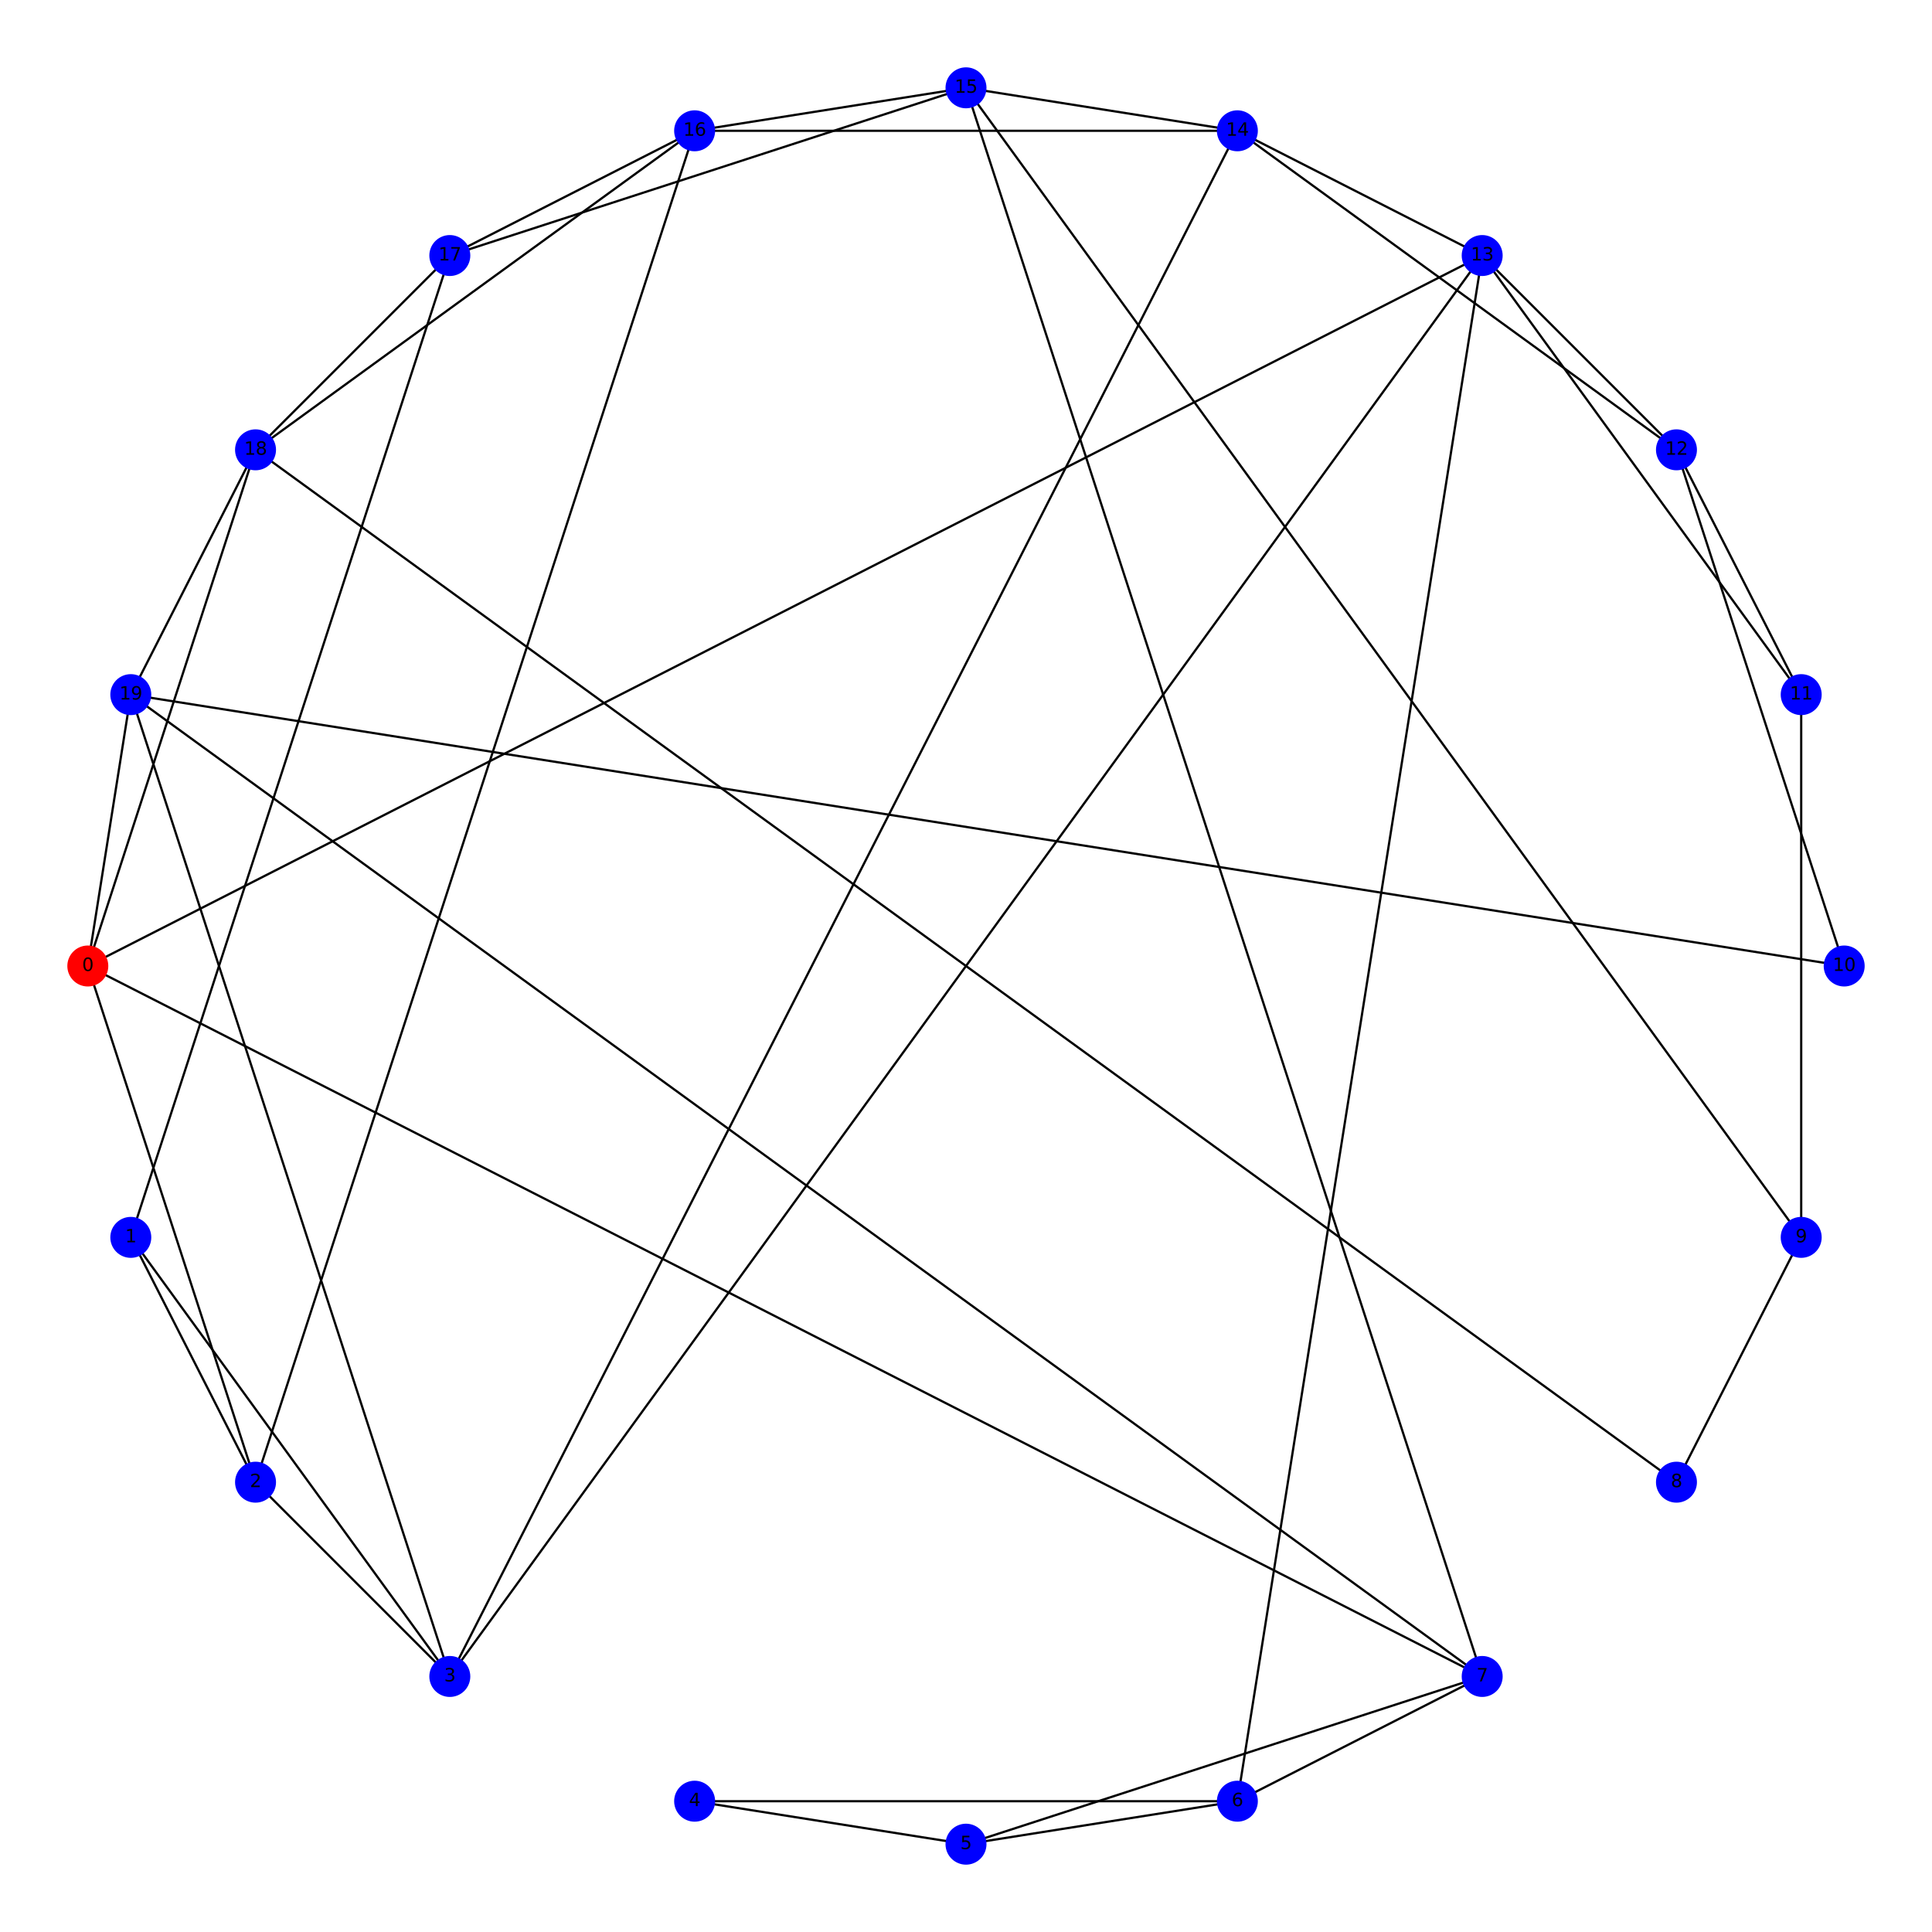 <?xml version="1.0" encoding="utf-8" standalone="no"?>
<!DOCTYPE svg PUBLIC "-//W3C//DTD SVG 1.1//EN"
  "http://www.w3.org/Graphics/SVG/1.1/DTD/svg11.dtd">
<svg height="864pt" version="1.1" viewBox="0 0 864 864" width="864pt" xmlns="http://www.w3.org/2000/svg" xmlns:xlink="http://www.w3.org/1999/xlink">
 <defs>
  <style type="text/css">*{stroke-linecap:butt;stroke-linejoin:round;}</style>
 </defs>
 <g id="figure_1">
  <g id="patch_1">
   <path d="M 0 864 
L 864 864 
L 864 0 
L 0 0 
z
" style="fill:#ffffff;"/>
  </g>
  <g id="axes_1">
   <g id="LineCollection_1">
    <path clip-path="url(#pda5d636168)" d="M 39.273 432 
L 58.494 310.641 
" style="fill:none;stroke:#000000;"/>
    <path clip-path="url(#pda5d636168)" d="M 39.273 432 
L 114.277 662.839 
" style="fill:none;stroke:#000000;"/>
    <path clip-path="url(#pda5d636168)" d="M 39.273 432 
L 114.277 201.161 
" style="fill:none;stroke:#000000;"/>
    <path clip-path="url(#pda5d636168)" d="M 39.273 432 
L 662.839 749.723 
" style="fill:none;stroke:#000000;"/>
    <path clip-path="url(#pda5d636168)" d="M 39.273 432 
L 662.839 114.277 
" style="fill:none;stroke:#000000;"/>
    <path clip-path="url(#pda5d636168)" d="M 58.494 553.359 
L 114.277 662.839 
" style="fill:none;stroke:#000000;"/>
    <path clip-path="url(#pda5d636168)" d="M 58.494 553.359 
L 201.161 749.723 
" style="fill:none;stroke:#000000;"/>
    <path clip-path="url(#pda5d636168)" d="M 58.494 553.359 
L 201.161 114.277 
" style="fill:none;stroke:#000000;"/>
    <path clip-path="url(#pda5d636168)" d="M 114.277 662.839 
L 201.161 749.723 
" style="fill:none;stroke:#000000;"/>
    <path clip-path="url(#pda5d636168)" d="M 114.277 662.839 
L 310.64 58.494 
" style="fill:none;stroke:#000000;"/>
    <path clip-path="url(#pda5d636168)" d="M 201.161 749.723 
L 662.839 114.277 
" style="fill:none;stroke:#000000;"/>
    <path clip-path="url(#pda5d636168)" d="M 201.161 749.723 
L 553.359 58.494 
" style="fill:none;stroke:#000000;"/>
    <path clip-path="url(#pda5d636168)" d="M 201.161 749.723 
L 58.494 310.641 
" style="fill:none;stroke:#000000;"/>
    <path clip-path="url(#pda5d636168)" d="M 310.641 805.506 
L 432 824.727 
" style="fill:none;stroke:#000000;"/>
    <path clip-path="url(#pda5d636168)" d="M 310.641 805.506 
L 553.359 805.506 
" style="fill:none;stroke:#000000;"/>
    <path clip-path="url(#pda5d636168)" d="M 432 824.727 
L 553.359 805.506 
" style="fill:none;stroke:#000000;"/>
    <path clip-path="url(#pda5d636168)" d="M 432 824.727 
L 662.839 749.723 
" style="fill:none;stroke:#000000;"/>
    <path clip-path="url(#pda5d636168)" d="M 553.359 805.506 
L 662.839 749.723 
" style="fill:none;stroke:#000000;"/>
    <path clip-path="url(#pda5d636168)" d="M 553.359 805.506 
L 662.839 114.277 
" style="fill:none;stroke:#000000;"/>
    <path clip-path="url(#pda5d636168)" d="M 662.839 749.723 
L 58.494 310.641 
" style="fill:none;stroke:#000000;"/>
    <path clip-path="url(#pda5d636168)" d="M 662.839 749.723 
L 432 39.273 
" style="fill:none;stroke:#000000;"/>
    <path clip-path="url(#pda5d636168)" d="M 749.723 662.839 
L 805.506 553.359 
" style="fill:none;stroke:#000000;"/>
    <path clip-path="url(#pda5d636168)" d="M 749.723 662.839 
L 114.277 201.161 
" style="fill:none;stroke:#000000;"/>
    <path clip-path="url(#pda5d636168)" d="M 805.506 553.359 
L 805.506 310.641 
" style="fill:none;stroke:#000000;"/>
    <path clip-path="url(#pda5d636168)" d="M 805.506 553.359 
L 432 39.273 
" style="fill:none;stroke:#000000;"/>
    <path clip-path="url(#pda5d636168)" d="M 824.727 432 
L 749.723 201.161 
" style="fill:none;stroke:#000000;"/>
    <path clip-path="url(#pda5d636168)" d="M 824.727 432 
L 58.494 310.641 
" style="fill:none;stroke:#000000;"/>
    <path clip-path="url(#pda5d636168)" d="M 805.506 310.641 
L 749.723 201.161 
" style="fill:none;stroke:#000000;"/>
    <path clip-path="url(#pda5d636168)" d="M 805.506 310.641 
L 662.839 114.277 
" style="fill:none;stroke:#000000;"/>
    <path clip-path="url(#pda5d636168)" d="M 749.723 201.161 
L 662.839 114.277 
" style="fill:none;stroke:#000000;"/>
    <path clip-path="url(#pda5d636168)" d="M 749.723 201.161 
L 553.359 58.494 
" style="fill:none;stroke:#000000;"/>
    <path clip-path="url(#pda5d636168)" d="M 662.839 114.277 
L 553.359 58.494 
" style="fill:none;stroke:#000000;"/>
    <path clip-path="url(#pda5d636168)" d="M 553.359 58.494 
L 432 39.273 
" style="fill:none;stroke:#000000;"/>
    <path clip-path="url(#pda5d636168)" d="M 553.359 58.494 
L 310.64 58.494 
" style="fill:none;stroke:#000000;"/>
    <path clip-path="url(#pda5d636168)" d="M 432 39.273 
L 310.64 58.494 
" style="fill:none;stroke:#000000;"/>
    <path clip-path="url(#pda5d636168)" d="M 432 39.273 
L 201.161 114.277 
" style="fill:none;stroke:#000000;"/>
    <path clip-path="url(#pda5d636168)" d="M 310.64 58.494 
L 201.161 114.277 
" style="fill:none;stroke:#000000;"/>
    <path clip-path="url(#pda5d636168)" d="M 310.64 58.494 
L 114.277 201.161 
" style="fill:none;stroke:#000000;"/>
    <path clip-path="url(#pda5d636168)" d="M 201.161 114.277 
L 114.277 201.161 
" style="fill:none;stroke:#000000;"/>
    <path clip-path="url(#pda5d636168)" d="M 114.277 201.161 
L 58.494 310.641 
" style="fill:none;stroke:#000000;"/>
   </g>
   <g id="PathCollection_1">
    <defs>
     <path d="M 0 8.66 
C 2.297 8.66 4.5 7.748 6.124 6.124 
C 7.748 4.5 8.66 2.297 8.66 -0 
C 8.66 -2.297 7.748 -4.5 6.124 -6.124 
C 4.5 -7.748 2.297 -8.66 0 -8.66 
C -2.297 -8.66 -4.5 -7.748 -6.124 -6.124 
C -7.748 -4.5 -8.66 -2.297 -8.66 0 
C -8.66 2.297 -7.748 4.5 -6.124 6.124 
C -4.5 7.748 -2.297 8.66 0 8.66 
z
" id="C0_0_d0ca295ea0"/>
    </defs>
    <g clip-path="url(#pda5d636168)">
     <use style="fill:#ff0000;stroke:#ff0000;" x="39.273" xlink:href="#C0_0_d0ca295ea0" y="432"/>
    </g>
    <g clip-path="url(#pda5d636168)">
     <use style="fill:#0000ff;stroke:#0000ff;" x="58.494" xlink:href="#C0_0_d0ca295ea0" y="553.359"/>
    </g>
    <g clip-path="url(#pda5d636168)">
     <use style="fill:#0000ff;stroke:#0000ff;" x="114.277" xlink:href="#C0_0_d0ca295ea0" y="662.839"/>
    </g>
    <g clip-path="url(#pda5d636168)">
     <use style="fill:#0000ff;stroke:#0000ff;" x="201.161" xlink:href="#C0_0_d0ca295ea0" y="749.723"/>
    </g>
    <g clip-path="url(#pda5d636168)">
     <use style="fill:#0000ff;stroke:#0000ff;" x="310.641" xlink:href="#C0_0_d0ca295ea0" y="805.506"/>
    </g>
    <g clip-path="url(#pda5d636168)">
     <use style="fill:#0000ff;stroke:#0000ff;" x="432" xlink:href="#C0_0_d0ca295ea0" y="824.727"/>
    </g>
    <g clip-path="url(#pda5d636168)">
     <use style="fill:#0000ff;stroke:#0000ff;" x="553.359" xlink:href="#C0_0_d0ca295ea0" y="805.506"/>
    </g>
    <g clip-path="url(#pda5d636168)">
     <use style="fill:#0000ff;stroke:#0000ff;" x="662.839" xlink:href="#C0_0_d0ca295ea0" y="749.723"/>
    </g>
    <g clip-path="url(#pda5d636168)">
     <use style="fill:#0000ff;stroke:#0000ff;" x="749.723" xlink:href="#C0_0_d0ca295ea0" y="662.839"/>
    </g>
    <g clip-path="url(#pda5d636168)">
     <use style="fill:#0000ff;stroke:#0000ff;" x="805.506" xlink:href="#C0_0_d0ca295ea0" y="553.359"/>
    </g>
    <g clip-path="url(#pda5d636168)">
     <use style="fill:#0000ff;stroke:#0000ff;" x="824.727" xlink:href="#C0_0_d0ca295ea0" y="432"/>
    </g>
    <g clip-path="url(#pda5d636168)">
     <use style="fill:#0000ff;stroke:#0000ff;" x="805.506" xlink:href="#C0_0_d0ca295ea0" y="310.641"/>
    </g>
    <g clip-path="url(#pda5d636168)">
     <use style="fill:#0000ff;stroke:#0000ff;" x="749.723" xlink:href="#C0_0_d0ca295ea0" y="201.161"/>
    </g>
    <g clip-path="url(#pda5d636168)">
     <use style="fill:#0000ff;stroke:#0000ff;" x="662.839" xlink:href="#C0_0_d0ca295ea0" y="114.277"/>
    </g>
    <g clip-path="url(#pda5d636168)">
     <use style="fill:#0000ff;stroke:#0000ff;" x="553.359" xlink:href="#C0_0_d0ca295ea0" y="58.494"/>
    </g>
    <g clip-path="url(#pda5d636168)">
     <use style="fill:#0000ff;stroke:#0000ff;" x="432" xlink:href="#C0_0_d0ca295ea0" y="39.273"/>
    </g>
    <g clip-path="url(#pda5d636168)">
     <use style="fill:#0000ff;stroke:#0000ff;" x="310.64" xlink:href="#C0_0_d0ca295ea0" y="58.494"/>
    </g>
    <g clip-path="url(#pda5d636168)">
     <use style="fill:#0000ff;stroke:#0000ff;" x="201.161" xlink:href="#C0_0_d0ca295ea0" y="114.277"/>
    </g>
    <g clip-path="url(#pda5d636168)">
     <use style="fill:#0000ff;stroke:#0000ff;" x="114.277" xlink:href="#C0_0_d0ca295ea0" y="201.161"/>
    </g>
    <g clip-path="url(#pda5d636168)">
     <use style="fill:#0000ff;stroke:#0000ff;" x="58.494" xlink:href="#C0_0_d0ca295ea0" y="310.641"/>
    </g>
   </g>
   <g id="text_1">
    <g clip-path="url(#pda5d636168)">
     <!-- 0 -->
     <g transform="translate(36.728 434.208)scale(0.08 -0.08)">
      <defs>
       <path d="M 2034 4250 
Q 1547 4250 1301 3770 
Q 1056 3291 1056 2328 
Q 1056 1369 1301 889 
Q 1547 409 2034 409 
Q 2525 409 2770 889 
Q 3016 1369 3016 2328 
Q 3016 3291 2770 3770 
Q 2525 4250 2034 4250 
z
M 2034 4750 
Q 2819 4750 3233 4129 
Q 3647 3509 3647 2328 
Q 3647 1150 3233 529 
Q 2819 -91 2034 -91 
Q 1250 -91 836 529 
Q 422 1150 422 2328 
Q 422 3509 836 4129 
Q 1250 4750 2034 4750 
z
" id="DejaVuSans-30" transform="scale(0.016)"/>
      </defs>
      <use xlink:href="#DejaVuSans-30"/>
     </g>
    </g>
   </g>
   <g id="text_2">
    <g clip-path="url(#pda5d636168)">
     <!-- 1 -->
     <g transform="translate(55.949 555.567)scale(0.08 -0.08)">
      <defs>
       <path d="M 794 531 
L 1825 531 
L 1825 4091 
L 703 3866 
L 703 4441 
L 1819 4666 
L 2450 4666 
L 2450 531 
L 3481 531 
L 3481 0 
L 794 0 
L 794 531 
z
" id="DejaVuSans-31" transform="scale(0.016)"/>
      </defs>
      <use xlink:href="#DejaVuSans-31"/>
     </g>
    </g>
   </g>
   <g id="text_3">
    <g clip-path="url(#pda5d636168)">
     <!-- 2 -->
     <g transform="translate(111.732 665.047)scale(0.08 -0.08)">
      <defs>
       <path d="M 1228 531 
L 3431 531 
L 3431 0 
L 469 0 
L 469 531 
Q 828 903 1448 1529 
Q 2069 2156 2228 2338 
Q 2531 2678 2651 2914 
Q 2772 3150 2772 3378 
Q 2772 3750 2511 3984 
Q 2250 4219 1831 4219 
Q 1534 4219 1204 4116 
Q 875 4013 500 3803 
L 500 4441 
Q 881 4594 1212 4672 
Q 1544 4750 1819 4750 
Q 2544 4750 2975 4387 
Q 3406 4025 3406 3419 
Q 3406 3131 3298 2873 
Q 3191 2616 2906 2266 
Q 2828 2175 2409 1742 
Q 1991 1309 1228 531 
z
" id="DejaVuSans-32" transform="scale(0.016)"/>
      </defs>
      <use xlink:href="#DejaVuSans-32"/>
     </g>
    </g>
   </g>
   <g id="text_4">
    <g clip-path="url(#pda5d636168)">
     <!-- 3 -->
     <g transform="translate(198.616 751.931)scale(0.08 -0.08)">
      <defs>
       <path d="M 2597 2516 
Q 3050 2419 3304 2112 
Q 3559 1806 3559 1356 
Q 3559 666 3084 287 
Q 2609 -91 1734 -91 
Q 1441 -91 1130 -33 
Q 819 25 488 141 
L 488 750 
Q 750 597 1062 519 
Q 1375 441 1716 441 
Q 2309 441 2620 675 
Q 2931 909 2931 1356 
Q 2931 1769 2642 2001 
Q 2353 2234 1838 2234 
L 1294 2234 
L 1294 2753 
L 1863 2753 
Q 2328 2753 2575 2939 
Q 2822 3125 2822 3475 
Q 2822 3834 2567 4026 
Q 2313 4219 1838 4219 
Q 1578 4219 1281 4162 
Q 984 4106 628 3988 
L 628 4550 
Q 988 4650 1302 4700 
Q 1616 4750 1894 4750 
Q 2613 4750 3031 4423 
Q 3450 4097 3450 3541 
Q 3450 3153 3228 2886 
Q 3006 2619 2597 2516 
z
" id="DejaVuSans-33" transform="scale(0.016)"/>
      </defs>
      <use xlink:href="#DejaVuSans-33"/>
     </g>
    </g>
   </g>
   <g id="text_5">
    <g clip-path="url(#pda5d636168)">
     <!-- 4 -->
     <g transform="translate(308.096 807.713)scale(0.08 -0.08)">
      <defs>
       <path d="M 2419 4116 
L 825 1625 
L 2419 1625 
L 2419 4116 
z
M 2253 4666 
L 3047 4666 
L 3047 1625 
L 3713 1625 
L 3713 1100 
L 3047 1100 
L 3047 0 
L 2419 0 
L 2419 1100 
L 313 1100 
L 313 1709 
L 2253 4666 
z
" id="DejaVuSans-34" transform="scale(0.016)"/>
      </defs>
      <use xlink:href="#DejaVuSans-34"/>
     </g>
    </g>
   </g>
   <g id="text_6">
    <g clip-path="url(#pda5d636168)">
     <!-- 5 -->
     <g transform="translate(429.455 826.935)scale(0.08 -0.08)">
      <defs>
       <path d="M 691 4666 
L 3169 4666 
L 3169 4134 
L 1269 4134 
L 1269 2991 
Q 1406 3038 1543 3061 
Q 1681 3084 1819 3084 
Q 2600 3084 3056 2656 
Q 3513 2228 3513 1497 
Q 3513 744 3044 326 
Q 2575 -91 1722 -91 
Q 1428 -91 1123 -41 
Q 819 9 494 109 
L 494 744 
Q 775 591 1075 516 
Q 1375 441 1709 441 
Q 2250 441 2565 725 
Q 2881 1009 2881 1497 
Q 2881 1984 2565 2268 
Q 2250 2553 1709 2553 
Q 1456 2553 1204 2497 
Q 953 2441 691 2322 
L 691 4666 
z
" id="DejaVuSans-35" transform="scale(0.016)"/>
      </defs>
      <use xlink:href="#DejaVuSans-35"/>
     </g>
    </g>
   </g>
   <g id="text_7">
    <g clip-path="url(#pda5d636168)">
     <!-- 6 -->
     <g transform="translate(550.814 807.713)scale(0.08 -0.08)">
      <defs>
       <path d="M 2113 2584 
Q 1688 2584 1439 2293 
Q 1191 2003 1191 1497 
Q 1191 994 1439 701 
Q 1688 409 2113 409 
Q 2538 409 2786 701 
Q 3034 994 3034 1497 
Q 3034 2003 2786 2293 
Q 2538 2584 2113 2584 
z
M 3366 4563 
L 3366 3988 
Q 3128 4100 2886 4159 
Q 2644 4219 2406 4219 
Q 1781 4219 1451 3797 
Q 1122 3375 1075 2522 
Q 1259 2794 1537 2939 
Q 1816 3084 2150 3084 
Q 2853 3084 3261 2657 
Q 3669 2231 3669 1497 
Q 3669 778 3244 343 
Q 2819 -91 2113 -91 
Q 1303 -91 875 529 
Q 447 1150 447 2328 
Q 447 3434 972 4092 
Q 1497 4750 2381 4750 
Q 2619 4750 2861 4703 
Q 3103 4656 3366 4563 
z
" id="DejaVuSans-36" transform="scale(0.016)"/>
      </defs>
      <use xlink:href="#DejaVuSans-36"/>
     </g>
    </g>
   </g>
   <g id="text_8">
    <g clip-path="url(#pda5d636168)">
     <!-- 7 -->
     <g transform="translate(660.294 751.93)scale(0.08 -0.08)">
      <defs>
       <path d="M 525 4666 
L 3525 4666 
L 3525 4397 
L 1831 0 
L 1172 0 
L 2766 4134 
L 525 4134 
L 525 4666 
z
" id="DejaVuSans-37" transform="scale(0.016)"/>
      </defs>
      <use xlink:href="#DejaVuSans-37"/>
     </g>
    </g>
   </g>
   <g id="text_9">
    <g clip-path="url(#pda5d636168)">
     <!-- 8 -->
     <g transform="translate(747.178 665.047)scale(0.08 -0.08)">
      <defs>
       <path d="M 2034 2216 
Q 1584 2216 1326 1975 
Q 1069 1734 1069 1313 
Q 1069 891 1326 650 
Q 1584 409 2034 409 
Q 2484 409 2743 651 
Q 3003 894 3003 1313 
Q 3003 1734 2745 1975 
Q 2488 2216 2034 2216 
z
M 1403 2484 
Q 997 2584 770 2862 
Q 544 3141 544 3541 
Q 544 4100 942 4425 
Q 1341 4750 2034 4750 
Q 2731 4750 3128 4425 
Q 3525 4100 3525 3541 
Q 3525 3141 3298 2862 
Q 3072 2584 2669 2484 
Q 3125 2378 3379 2068 
Q 3634 1759 3634 1313 
Q 3634 634 3220 271 
Q 2806 -91 2034 -91 
Q 1263 -91 848 271 
Q 434 634 434 1313 
Q 434 1759 690 2068 
Q 947 2378 1403 2484 
z
M 1172 3481 
Q 1172 3119 1398 2916 
Q 1625 2713 2034 2713 
Q 2441 2713 2670 2916 
Q 2900 3119 2900 3481 
Q 2900 3844 2670 4047 
Q 2441 4250 2034 4250 
Q 1625 4250 1398 4047 
Q 1172 3844 1172 3481 
z
" id="DejaVuSans-38" transform="scale(0.016)"/>
      </defs>
      <use xlink:href="#DejaVuSans-38"/>
     </g>
    </g>
   </g>
   <g id="text_10">
    <g clip-path="url(#pda5d636168)">
     <!-- 9 -->
     <g transform="translate(802.961 555.567)scale(0.08 -0.08)">
      <defs>
       <path d="M 703 97 
L 703 672 
Q 941 559 1184 500 
Q 1428 441 1663 441 
Q 2288 441 2617 861 
Q 2947 1281 2994 2138 
Q 2813 1869 2534 1725 
Q 2256 1581 1919 1581 
Q 1219 1581 811 2004 
Q 403 2428 403 3163 
Q 403 3881 828 4315 
Q 1253 4750 1959 4750 
Q 2769 4750 3195 4129 
Q 3622 3509 3622 2328 
Q 3622 1225 3098 567 
Q 2575 -91 1691 -91 
Q 1453 -91 1209 -44 
Q 966 3 703 97 
z
M 1959 2075 
Q 2384 2075 2632 2365 
Q 2881 2656 2881 3163 
Q 2881 3666 2632 3958 
Q 2384 4250 1959 4250 
Q 1534 4250 1286 3958 
Q 1038 3666 1038 3163 
Q 1038 2656 1286 2365 
Q 1534 2075 1959 2075 
z
" id="DejaVuSans-39" transform="scale(0.016)"/>
      </defs>
      <use xlink:href="#DejaVuSans-39"/>
     </g>
    </g>
   </g>
   <g id="text_11">
    <g clip-path="url(#pda5d636168)">
     <!-- 10 -->
     <g transform="translate(819.637 434.207)scale(0.08 -0.08)">
      <use xlink:href="#DejaVuSans-31"/>
      <use x="63.623" xlink:href="#DejaVuSans-30"/>
     </g>
    </g>
   </g>
   <g id="text_12">
    <g clip-path="url(#pda5d636168)">
     <!-- 11 -->
     <g transform="translate(800.416 312.848)scale(0.08 -0.08)">
      <use xlink:href="#DejaVuSans-31"/>
      <use x="63.623" xlink:href="#DejaVuSans-31"/>
     </g>
    </g>
   </g>
   <g id="text_13">
    <g clip-path="url(#pda5d636168)">
     <!-- 12 -->
     <g transform="translate(744.633 203.368)scale(0.08 -0.08)">
      <use xlink:href="#DejaVuSans-31"/>
      <use x="63.623" xlink:href="#DejaVuSans-32"/>
     </g>
    </g>
   </g>
   <g id="text_14">
    <g clip-path="url(#pda5d636168)">
     <!-- 13 -->
     <g transform="translate(657.749 116.484)scale(0.08 -0.08)">
      <use xlink:href="#DejaVuSans-31"/>
      <use x="63.623" xlink:href="#DejaVuSans-33"/>
     </g>
    </g>
   </g>
   <g id="text_15">
    <g clip-path="url(#pda5d636168)">
     <!-- 14 -->
     <g transform="translate(548.269 60.702)scale(0.08 -0.08)">
      <use xlink:href="#DejaVuSans-31"/>
      <use x="63.623" xlink:href="#DejaVuSans-34"/>
     </g>
    </g>
   </g>
   <g id="text_16">
    <g clip-path="url(#pda5d636168)">
     <!-- 15 -->
     <g transform="translate(426.91 41.48)scale(0.08 -0.08)">
      <use xlink:href="#DejaVuSans-31"/>
      <use x="63.623" xlink:href="#DejaVuSans-35"/>
     </g>
    </g>
   </g>
   <g id="text_17">
    <g clip-path="url(#pda5d636168)">
     <!-- 16 -->
     <g transform="translate(305.55 60.702)scale(0.08 -0.08)">
      <use xlink:href="#DejaVuSans-31"/>
      <use x="63.623" xlink:href="#DejaVuSans-36"/>
     </g>
    </g>
   </g>
   <g id="text_18">
    <g clip-path="url(#pda5d636168)">
     <!-- 17 -->
     <g transform="translate(196.071 116.484)scale(0.08 -0.08)">
      <use xlink:href="#DejaVuSans-31"/>
      <use x="63.623" xlink:href="#DejaVuSans-37"/>
     </g>
    </g>
   </g>
   <g id="text_19">
    <g clip-path="url(#pda5d636168)">
     <!-- 18 -->
     <g transform="translate(109.187 203.368)scale(0.08 -0.08)">
      <use xlink:href="#DejaVuSans-31"/>
      <use x="63.623" xlink:href="#DejaVuSans-38"/>
     </g>
    </g>
   </g>
   <g id="text_20">
    <g clip-path="url(#pda5d636168)">
     <!-- 19 -->
     <g transform="translate(53.404 312.848)scale(0.08 -0.08)">
      <use xlink:href="#DejaVuSans-31"/>
      <use x="63.623" xlink:href="#DejaVuSans-39"/>
     </g>
    </g>
   </g>
  </g>
 </g>
 <defs>
  <clipPath id="pda5d636168">
   <rect height="864" width="864" x="0" y="0"/>
  </clipPath>
 </defs>
</svg>
